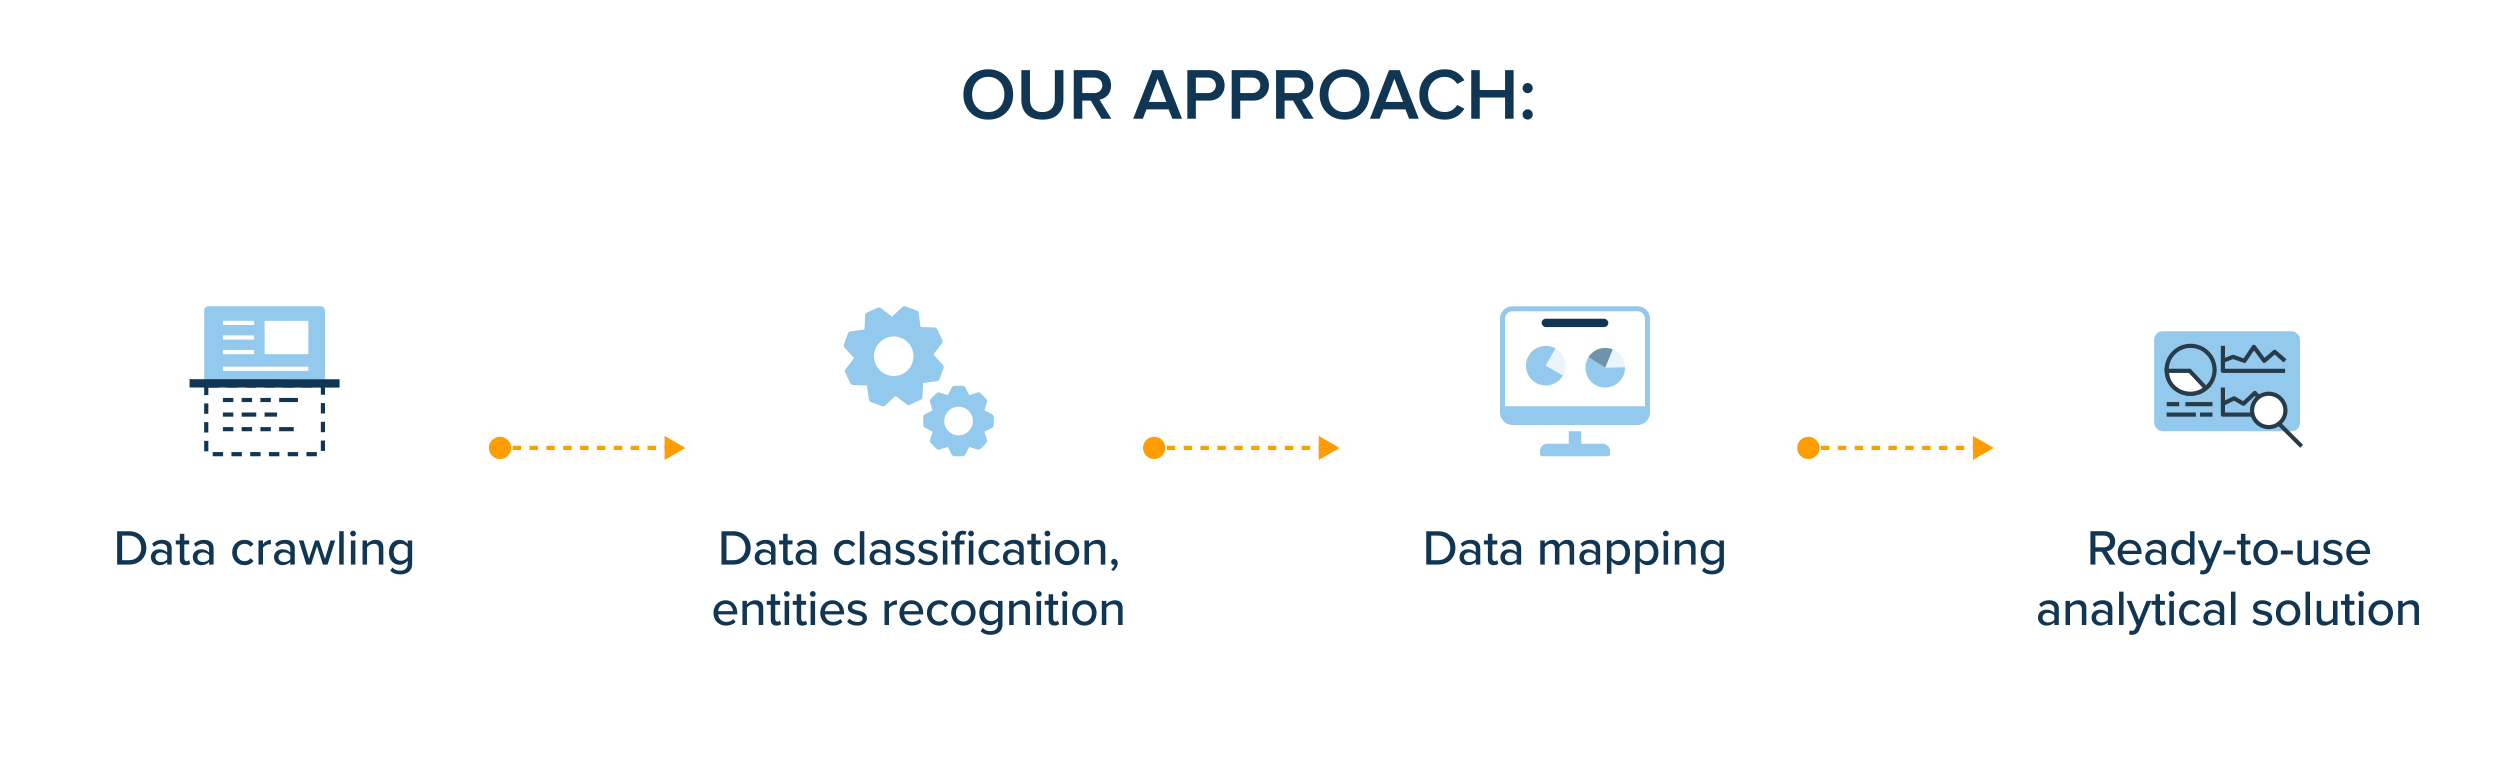 <svg width="1200" height="368" fill="none" xmlns="http://www.w3.org/2000/svg">
  <g filter="url(#a)">
    <rect x="14" y="98" width="226" height="234" rx="8" fill="#fff"/>
  </g>
  <g filter="url(#b)">
    <rect x="329" y="98" width="225" height="234" rx="8" fill="#fff"/>
  </g>
  <g filter="url(#c)">
    <rect x="643" y="98" width="225" height="234" rx="8" fill="#fff"/>
  </g>
  <g filter="url(#d)">
    <rect x="957" y="98" width="226" height="234" rx="8" fill="#fff"/>
  </g>
  <path d="M482.945 54.025c-2.24 2.263-5.098 3.395-8.575 3.395-3.477 0-6.335-1.132-8.575-3.395-2.24-2.287-3.36-5.18-3.36-8.68s1.12-6.382 3.36-8.645c2.24-2.287 5.098-3.43 8.575-3.43 3.477 0 6.335 1.143 8.575 3.43 2.24 2.263 3.36 5.145 3.36 8.645s-1.12 6.393-3.36 8.68Zm-8.575-.245c2.31 0 4.177-.793 5.6-2.38 1.423-1.61 2.135-3.628 2.135-6.055 0-2.45-.712-4.468-2.135-6.055-1.423-1.587-3.29-2.38-5.6-2.38-2.333 0-4.212.793-5.635 2.38-1.4 1.587-2.1 3.605-2.1 6.055 0 2.45.7 4.468 2.1 6.055 1.423 1.587 3.302 2.38 5.635 2.38Zm25.993 3.64c-3.314 0-5.834-.863-7.56-2.59-1.704-1.727-2.555-4.072-2.555-7.035v-14.14h4.13v14c0 1.89.513 3.383 1.54 4.48 1.05 1.097 2.531 1.645 4.445 1.645 1.913 0 3.383-.548 4.41-1.645 1.026-1.097 1.54-2.59 1.54-4.48v-14h4.13V47.76c0 2.987-.864 5.343-2.59 7.07-1.704 1.727-4.2 2.59-7.49 2.59Zm33.101-.42h-4.725l-5.18-8.715h-4.06V57h-4.095V33.655h10.255c2.287 0 4.13.677 5.53 2.03 1.4 1.353 2.1 3.115 2.1 5.285 0 1.96-.537 3.535-1.61 4.725-1.073 1.167-2.38 1.878-3.92 2.135l5.705 9.17Zm-8.365-12.32c1.167 0 2.123-.338 2.87-1.015.747-.677 1.12-1.575 1.12-2.695 0-1.12-.373-2.018-1.12-2.695-.747-.677-1.703-1.015-2.87-1.015h-5.6v7.42h5.6ZM567.371 57h-4.655l-1.715-4.48h-10.71L548.576 57h-4.655l9.17-23.345h5.11L567.371 57Zm-7.525-8.085-4.2-11.13-4.2 11.13h8.4ZM574.016 57h-4.095V33.655h10.255c2.356 0 4.211.7 5.565 2.1 1.376 1.4 2.065 3.138 2.065 5.215 0 2.053-.689 3.792-2.065 5.215-1.354 1.4-3.209 2.1-5.565 2.1h-6.16V57Zm5.6-12.32c1.166 0 2.123-.338 2.87-1.015.746-.677 1.12-1.575 1.12-2.695 0-1.12-.374-2.018-1.12-2.695-.747-.677-1.704-1.015-2.87-1.015h-5.6v7.42h5.6ZM595.309 57h-4.095V33.655h10.255c2.357 0 4.212.7 5.565 2.1 1.377 1.4 2.065 3.138 2.065 5.215 0 2.053-.688 3.792-2.065 5.215-1.353 1.4-3.208 2.1-5.565 2.1h-6.16V57Zm5.6-12.32c1.167 0 2.124-.338 2.87-1.015.747-.677 1.12-1.575 1.12-2.695 0-1.12-.373-2.018-1.12-2.695-.746-.677-1.703-1.015-2.87-1.015h-5.6v7.42h5.6ZM630.568 57h-4.725l-5.18-8.715h-4.06V57h-4.095V33.655h10.255c2.287 0 4.13.677 5.53 2.03 1.4 1.353 2.1 3.115 2.1 5.285 0 1.96-.536 3.535-1.61 4.725-1.073 1.167-2.38 1.878-3.92 2.135l5.705 9.17Zm-8.365-12.32c1.167 0 2.124-.338 2.87-1.015.747-.677 1.12-1.575 1.12-2.695 0-1.12-.373-2.018-1.12-2.695-.746-.677-1.703-1.015-2.87-1.015h-5.6v7.42h5.6Zm31.743 9.345c-2.24 2.263-5.098 3.395-8.575 3.395-3.477 0-6.335-1.132-8.575-3.395-2.24-2.287-3.36-5.18-3.36-8.68s1.12-6.382 3.36-8.645c2.24-2.287 5.098-3.43 8.575-3.43 3.477 0 6.335 1.143 8.575 3.43 2.24 2.263 3.36 5.145 3.36 8.645s-1.12 6.393-3.36 8.68Zm-8.575-.245c2.31 0 4.177-.793 5.6-2.38 1.423-1.61 2.135-3.628 2.135-6.055 0-2.45-.712-4.468-2.135-6.055-1.423-1.587-3.29-2.38-5.6-2.38-2.333 0-4.212.793-5.635 2.38-1.4 1.587-2.1 3.605-2.1 6.055 0 2.45.7 4.468 2.1 6.055 1.423 1.587 3.302 2.38 5.635 2.38ZM681.018 57h-4.655l-1.715-4.48h-10.71L662.223 57h-4.655l9.17-23.345h5.11L681.018 57Zm-7.525-8.085-4.2-11.13-4.2 11.13h8.4Zm20.045 8.505c-3.5 0-6.417-1.12-8.75-3.36-2.334-2.263-3.5-5.168-3.5-8.715 0-3.547 1.166-6.44 3.5-8.68 2.333-2.263 5.25-3.395 8.75-3.395 4.06 0 7.186 1.75 9.38 5.25l-3.5 1.785c-.584-1.003-1.412-1.82-2.485-2.45a6.484 6.484 0 0 0-3.395-.945c-2.31 0-4.235.793-5.775 2.38-1.517 1.587-2.275 3.605-2.275 6.055 0 2.45.758 4.468 2.275 6.055 1.54 1.587 3.465 2.38 5.775 2.38 1.236 0 2.38-.315 3.43-.945 1.05-.63 1.866-1.447 2.45-2.45l3.5 1.785c-2.24 3.5-5.367 5.25-9.38 5.25ZM726.53 57h-4.095V46.815H710.29V57h-4.095V33.655h4.095v9.555h12.145v-9.555h4.095V57Zm8.458-12.985c-.49.49-1.062.735-1.715.735s-1.225-.245-1.715-.735-.735-1.062-.735-1.715.245-1.225.735-1.715 1.062-.735 1.715-.735 1.225.245 1.715.735.735 1.062.735 1.715-.245 1.225-.735 1.715Zm0 12.67c-.49.467-1.062.7-1.715.7s-1.225-.233-1.715-.7c-.49-.49-.735-1.073-.735-1.75s.245-1.248.735-1.715c.49-.49 1.062-.735 1.715-.735s1.225.245 1.715.735c.49.467.735 1.038.735 1.715s-.245 1.26-.735 1.75Z" fill="#103654"/>
  <rect x="98" y="147" width="58" height="37" rx="2" fill="#92C9EC"/>
  <rect x="99" y="185" width="56" height="33" rx="1" stroke="#103654" stroke-width="2" stroke-miterlimit="3.864" stroke-dasharray="5 4"/>
  <path stroke="#fff" stroke-width="2" d="M107 162h15M107 169h15M107 155h15M107 184h41M107 177h41"/>
  <path fill="#fff" d="M127 154h21v16h-21z"/>
  <path d="m91 184 72 .055" stroke="#103654" stroke-width="4"/>
  <path stroke="#103654" stroke-width="2" d="M107 206h5M116 206h5M125 206h5M134 206h7M107 199h5M116 199h7M127 199h6M107 192h5M116 192h5M125 192h5M134 192h9"/>
  <path d="M61.937 271c4.992 0 8.304-3.36 8.304-7.992 0-4.608-3.312-8.016-8.304-8.016h-5.712V271h5.712Zm-3.312-13.896h3.312c3.768 0 5.832 2.616 5.832 5.904 0 3.24-2.136 5.88-5.832 5.88h-3.312v-11.784ZM82.411 271v-7.824c0-2.952-2.136-4.056-4.656-4.056-1.872 0-3.456.624-4.752 1.896l.936 1.488c1.032-1.032 2.16-1.536 3.48-1.536 1.656 0 2.832.864 2.832 2.304v1.92c-.888-1.032-2.232-1.536-3.792-1.536-1.944 0-4.032 1.152-4.032 3.792 0 2.544 2.112 3.84 4.032 3.84 1.56 0 2.88-.552 3.792-1.56V271h2.16Zm-2.16-2.544c-.648.864-1.776 1.32-2.976 1.32-1.56 0-2.664-.936-2.664-2.304 0-1.368 1.104-2.304 2.664-2.304 1.2 0 2.328.456 2.976 1.32v1.968Zm8.813 2.832c1.129 0 1.8-.312 2.257-.744l-.552-1.632c-.217.24-.672.456-1.177.456-.743 0-1.127-.6-1.127-1.416v-6.648h2.352v-1.896h-2.352v-3.168h-2.16v3.168h-1.92v1.896h1.92v7.128c0 1.824.935 2.856 2.76 2.856ZM102.52 271v-7.824c0-2.952-2.136-4.056-4.655-4.056-1.872 0-3.456.624-4.752 1.896l.936 1.488c1.031-1.032 2.16-1.536 3.48-1.536 1.656 0 2.831.864 2.831 2.304v1.92c-.888-1.032-2.231-1.536-3.791-1.536-1.945 0-4.032 1.152-4.032 3.792 0 2.544 2.111 3.84 4.031 3.84 1.56 0 2.88-.552 3.792-1.56V271h2.16Zm-2.16-2.544c-.647.864-1.775 1.32-2.975 1.32-1.56 0-2.665-.936-2.665-2.304 0-1.368 1.105-2.304 2.665-2.304 1.2 0 2.328.456 2.975 1.32v1.968Zm11.089-3.264c0 3.48 2.4 6.096 5.904 6.096 2.184 0 3.504-.912 4.344-2.04l-1.44-1.32c-.696.96-1.632 1.44-2.808 1.44-2.28 0-3.744-1.776-3.744-4.176 0-2.4 1.464-4.152 3.744-4.152 1.176 0 2.112.456 2.808 1.44l1.44-1.32c-.84-1.128-2.16-2.04-4.344-2.04-3.504 0-5.904 2.592-5.904 6.072ZM126.236 271v-8.064c.504-.864 1.968-1.68 3.048-1.68.288 0 .528.024.744.072v-2.184c-1.536 0-2.904.888-3.792 2.04v-1.776h-2.16V271h2.16Zm15.261 0v-7.824c0-2.952-2.136-4.056-4.656-4.056-1.872 0-3.456.624-4.752 1.896l.936 1.488c1.032-1.032 2.16-1.536 3.48-1.536 1.656 0 2.832.864 2.832 2.304v1.92c-.888-1.032-2.232-1.536-3.792-1.536-1.944 0-4.032 1.152-4.032 3.792 0 2.544 2.112 3.84 4.032 3.84 1.56 0 2.88-.552 3.792-1.56V271h2.16Zm-2.16-2.544c-.648.864-1.776 1.32-2.976 1.32-1.56 0-2.664-.936-2.664-2.304 0-1.368 1.104-2.304 2.664-2.304 1.2 0 2.328.456 2.976 1.32v1.968ZM157.246 271l3.648-11.592h-2.256l-2.64 8.832-2.904-8.832h-1.872l-2.904 8.832-2.64-8.832h-2.256L147.07 271h2.232l2.856-8.904 2.856 8.904h2.232Zm7.732 0v-16.008h-2.16V271h2.16Zm4.497-13.536c.768 0 1.392-.6 1.392-1.368 0-.768-.624-1.392-1.392-1.392-.744 0-1.392.624-1.392 1.392 0 .768.648 1.368 1.392 1.368ZM170.579 271v-11.592h-2.16V271h2.16Zm13.426 0v-8.136c0-2.448-1.272-3.744-3.72-3.744-1.8 0-3.336.984-4.104 1.92v-1.632h-2.16V271h2.16v-8.28c.624-.864 1.848-1.68 3.192-1.68 1.488 0 2.472.624 2.472 2.544V271h2.16Zm3.326 2.976c1.392 1.32 2.808 1.728 4.752 1.728 2.856 0 5.76-1.176 5.76-5.16v-11.136h-2.16v1.68c-.936-1.248-2.304-1.968-3.816-1.968-3 0-5.16 2.256-5.16 5.976 0 3.792 2.16 6 5.16 6 1.56 0 2.928-.84 3.816-1.992v1.512c0 2.448-1.8 3.312-3.6 3.312-1.584 0-2.76-.432-3.72-1.536l-1.032 1.584Zm8.352-6.528c-.6.936-1.92 1.728-3.216 1.728-2.16 0-3.504-1.68-3.504-4.08 0-2.376 1.344-4.056 3.504-4.056 1.296 0 2.616.768 3.216 1.704v4.704Z" fill="#103654"/>
  <g clip-path="url(#e)" fill="#92C9EC">
    <path d="m476.184 198.848-3.659-1.905 1.24-3.945a1.517 1.517 0 0 0-.378-1.527l-2.676-2.676a1.517 1.517 0 0 0-1.527-.378l-3.945 1.24-1.905-3.659a1.507 1.507 0 0 0-1.346-.816h-3.794c-.56 0-1.089.317-1.346.816l-1.905 3.659-3.945-1.24a1.483 1.483 0 0 0-1.512.378l-2.691 2.676a1.517 1.517 0 0 0-.378 1.527l1.24 3.945-3.659 1.905a1.507 1.507 0 0 0-.816 1.346v3.794c0 .56.317 1.089.816 1.346l3.659 1.904-1.24 3.931a1.501 1.501 0 0 0 .378 1.527l2.691 2.691c.393.408.983.544 1.512.378l3.945-1.24 1.905 3.659c.257.498.786.816 1.346.816h3.794c.575 0 1.089-.318 1.346-.816l1.905-3.659 3.945 1.24c.529.166 1.119.03 1.527-.378l2.676-2.691c.408-.393.544-.983.378-1.527l-1.24-3.931 3.659-1.904c.499-.257.816-.786.816-1.346v-3.794c0-.575-.318-1.089-.816-1.346Zm-16.086 10.114a6.884 6.884 0 0 1-6.878-6.879c0-3.779 3.084-6.863 6.878-6.863 3.78 0 6.864 3.084 6.864 6.863 0 3.795-3.084 6.879-6.864 6.879ZM450.985 181.976l1.929-5.307c.181-.542.076-1.13-.316-1.537l-4.567-4.99 4.1-5.367c.346-.452.407-1.04.181-1.552l-2.397-5.126a1.524 1.524 0 0 0-1.311-.874l-6.752-.286-.889-6.694a1.5 1.5 0 0 0-.98-1.221l-5.32-1.929a1.515 1.515 0 0 0-1.537.301l-4.974 4.583-5.38-4.115a1.487 1.487 0 0 0-1.553-.166l-5.124 2.397a1.478 1.478 0 0 0-.859 1.296l-.287 6.769-6.706.889a1.518 1.518 0 0 0-1.221.98l-1.929 5.321a1.482 1.482 0 0 0 .301 1.523l4.582 4.99-4.115 5.366c-.331.452-.406 1.055-.165 1.553l2.396 5.125c.241.513.739.844 1.311.874l6.752.287.889 6.708c.076.558.453 1.025.98 1.221l5.32 1.914a1.517 1.517 0 0 0 1.538-.301l4.973-4.583 5.381 4.116a1.48 1.48 0 0 0 1.552.165l5.124-2.396c.498-.227.844-.739.859-1.297l.287-6.753 6.706-.905c.558-.06 1.025-.452 1.221-.979Zm-17.965-2.382a9.477 9.477 0 0 1-4.009.889 9.523 9.523 0 0 1-8.591-5.457 9.456 9.456 0 0 1-.331-7.251 9.446 9.446 0 0 1 4.898-5.351 9.273 9.273 0 0 1 4.009-.905c3.662 0 7.038 2.156 8.591 5.472 2.215 4.734.166 10.387-4.567 12.603Z"/>
  </g>
  <path d="M352.014 271c4.992 0 8.304-3.36 8.304-7.992 0-4.608-3.312-8.016-8.304-8.016h-5.712V271h5.712Zm-3.312-13.896h3.312c3.768 0 5.832 2.616 5.832 5.904 0 3.24-2.136 5.88-5.832 5.88h-3.312v-11.784ZM372.248 271v-7.824c0-2.952-2.136-4.056-4.656-4.056-1.872 0-3.456.624-4.752 1.896l.936 1.488c1.032-1.032 2.16-1.536 3.48-1.536 1.656 0 2.832.864 2.832 2.304v1.92c-.888-1.032-2.232-1.536-3.792-1.536-1.944 0-4.032 1.152-4.032 3.792 0 2.544 2.112 3.84 4.032 3.84 1.56 0 2.88-.552 3.792-1.56V271h2.16Zm-2.16-2.544c-.648.864-1.776 1.32-2.976 1.32-1.56 0-2.664-.936-2.664-2.304 0-1.368 1.104-2.304 2.664-2.304 1.2 0 2.328.456 2.976 1.32v1.968Zm8.573 2.832c1.128 0 1.8-.312 2.256-.744l-.552-1.632c-.216.24-.672.456-1.176.456-.744 0-1.128-.6-1.128-1.416v-6.648h2.352v-1.896h-2.352v-3.168h-2.16v3.168h-1.92v1.896h1.92v7.128c0 1.824.936 2.856 2.76 2.856Zm13.216-.288v-7.824c0-2.952-2.136-4.056-4.656-4.056-1.872 0-3.456.624-4.752 1.896l.936 1.488c1.032-1.032 2.16-1.536 3.48-1.536 1.656 0 2.832.864 2.832 2.304v1.92c-.888-1.032-2.232-1.536-3.792-1.536-1.944 0-4.032 1.152-4.032 3.792 0 2.544 2.112 3.84 4.032 3.84 1.56 0 2.88-.552 3.792-1.56V271h2.16Zm-2.16-2.544c-.648.864-1.776 1.32-2.976 1.32-1.56 0-2.664-.936-2.664-2.304 0-1.368 1.104-2.304 2.664-2.304 1.2 0 2.328.456 2.976 1.32v1.968Zm10.609-3.264c0 3.48 2.4 6.096 5.904 6.096 2.184 0 3.504-.912 4.344-2.04l-1.44-1.32c-.696.96-1.632 1.44-2.808 1.44-2.28 0-3.744-1.776-3.744-4.176 0-2.4 1.464-4.152 3.744-4.152 1.176 0 2.112.456 2.808 1.44l1.44-1.32c-.84-1.128-2.16-2.04-4.344-2.04-3.504 0-5.904 2.592-5.904 6.072ZM414.873 271v-16.008h-2.16V271h2.16Zm12.513 0v-7.824c0-2.952-2.136-4.056-4.656-4.056-1.872 0-3.456.624-4.752 1.896l.936 1.488c1.032-1.032 2.16-1.536 3.48-1.536 1.656 0 2.832.864 2.832 2.304v1.92c-.888-1.032-2.232-1.536-3.792-1.536-1.944 0-4.032 1.152-4.032 3.792 0 2.544 2.112 3.84 4.032 3.84 1.56 0 2.88-.552 3.792-1.56V271h2.16Zm-2.16-2.544c-.648.864-1.776 1.32-2.976 1.32-1.56 0-2.664-.936-2.664-2.304 0-1.368 1.104-2.304 2.664-2.304 1.2 0 2.328.456 2.976 1.32v1.968Zm4.374 1.032c1.176 1.2 2.88 1.8 4.824 1.8 3.048 0 4.68-1.56 4.68-3.552 0-2.664-2.4-3.216-4.416-3.672-1.44-.336-2.688-.672-2.688-1.68 0-.936.912-1.512 2.376-1.512s2.76.6 3.432 1.416l.96-1.512c-.984-.936-2.424-1.656-4.416-1.656-2.832 0-4.416 1.584-4.416 3.432 0 2.496 2.304 3.024 4.272 3.48 1.488.336 2.808.72 2.808 1.872 0 .984-.864 1.656-2.496 1.656-1.56 0-3.096-.792-3.888-1.656l-1.032 1.584Zm10.986 0c1.176 1.2 2.88 1.8 4.824 1.8 3.048 0 4.68-1.56 4.68-3.552 0-2.664-2.4-3.216-4.416-3.672-1.44-.336-2.688-.672-2.688-1.68 0-.936.912-1.512 2.376-1.512s2.76.6 3.432 1.416l.96-1.512c-.984-.936-2.424-1.656-4.416-1.656-2.832 0-4.416 1.584-4.416 3.432 0 2.496 2.304 3.024 4.272 3.48 1.488.336 2.808.72 2.808 1.872 0 .984-.864 1.656-2.496 1.656-1.56 0-3.096-.792-3.888-1.656l-1.032 1.584Zm13.051-12.024c.768 0 1.392-.6 1.392-1.368 0-.768-.624-1.392-1.392-1.392-.744 0-1.392.624-1.392 1.392 0 .768.648 1.368 1.392 1.368ZM454.741 271v-11.592h-2.16V271h2.16Zm11.361-13.536c.768 0 1.392-.6 1.392-1.368 0-.768-.624-1.392-1.392-1.392-.744 0-1.392.624-1.392 1.392 0 .768.648 1.368 1.392 1.368Zm-5.472 3.84h2.352v-1.896h-2.352v-.768c0-1.392.648-2.112 1.728-2.112.432 0 .768.096 1.032.264l.504-1.608c-.504-.288-1.152-.432-1.896-.432-2.064 0-3.528 1.392-3.528 3.888v.768h-1.92v1.896h1.92V271h2.16v-9.696Zm6.576 9.696v-11.592h-2.16V271h2.16Zm2.479-5.808c0 3.48 2.4 6.096 5.904 6.096 2.184 0 3.504-.912 4.344-2.04l-1.44-1.32c-.696.96-1.632 1.44-2.808 1.44-2.28 0-3.744-1.776-3.744-4.176 0-2.4 1.464-4.152 3.744-4.152 1.176 0 2.112.456 2.808 1.44l1.44-1.32c-.84-1.128-2.16-2.04-4.344-2.04-3.504 0-5.904 2.592-5.904 6.072ZM491.384 271v-7.824c0-2.952-2.136-4.056-4.656-4.056-1.872 0-3.456.624-4.752 1.896l.936 1.488c1.032-1.032 2.16-1.536 3.48-1.536 1.656 0 2.832.864 2.832 2.304v1.92c-.888-1.032-2.232-1.536-3.792-1.536-1.944 0-4.032 1.152-4.032 3.792 0 2.544 2.112 3.84 4.032 3.84 1.56 0 2.88-.552 3.792-1.56V271h2.16Zm-2.16-2.544c-.648.864-1.776 1.32-2.976 1.32-1.56 0-2.664-.936-2.664-2.304 0-1.368 1.104-2.304 2.664-2.304 1.2 0 2.328.456 2.976 1.32v1.968Zm8.573 2.832c1.128 0 1.8-.312 2.256-.744l-.552-1.632c-.216.24-.672.456-1.176.456-.744 0-1.128-.6-1.128-1.416v-6.648h2.352v-1.896h-2.352v-3.168h-2.16v3.168h-1.92v1.896h1.92v7.128c0 1.824.936 2.856 2.76 2.856Zm4.96-13.824c.768 0 1.392-.6 1.392-1.368 0-.768-.624-1.392-1.392-1.392-.744 0-1.392.624-1.392 1.392 0 .768.648 1.368 1.392 1.368ZM503.861 271v-11.592h-2.16V271h2.16Zm8.338.288c3.624 0 5.856-2.736 5.856-6.096 0-3.336-2.232-6.072-5.856-6.072-3.6 0-5.856 2.736-5.856 6.072 0 3.36 2.256 6.096 5.856 6.096Zm0-1.92c-2.304 0-3.6-1.968-3.6-4.176 0-2.184 1.296-4.152 3.6-4.152 2.328 0 3.6 1.968 3.6 4.152 0 2.208-1.272 4.176-3.6 4.176ZM530.541 271v-8.136c0-2.448-1.272-3.744-3.72-3.744-1.8 0-3.336.984-4.104 1.92v-1.632h-2.16V271h2.16v-8.28c.624-.864 1.848-1.68 3.192-1.68 1.488 0 2.472.624 2.472 2.544V271h2.16Zm3.83 3.12c1.224-.864 2.112-2.304 2.112-3.864 0-1.272-.792-1.992-1.68-1.992-.816 0-1.464.648-1.464 1.464 0 .792.552 1.368 1.296 1.368.12 0 .312-.048.36-.048-.12.792-.864 1.752-1.632 2.232l1.008.84Zm-191.919 20.072c0 3.648 2.544 6.096 6 6.096 1.872 0 3.504-.6 4.656-1.728l-1.008-1.416c-.864.888-2.208 1.368-3.432 1.368-2.328 0-3.768-1.632-3.936-3.6h9.168v-.528c0-3.552-2.16-6.264-5.64-6.264-3.384 0-5.808 2.712-5.808 6.072Zm5.808-4.296c2.448 0 3.48 1.92 3.528 3.456h-7.08c.12-1.584 1.224-3.456 3.552-3.456ZM366.346 300v-8.136c0-2.448-1.272-3.744-3.72-3.744-1.8 0-3.336.984-4.104 1.92v-1.632h-2.16V300h2.16v-8.28c.624-.864 1.848-1.68 3.192-1.68 1.488 0 2.472.624 2.472 2.544V300h2.16Zm6.374.288c1.128 0 1.8-.312 2.256-.744l-.552-1.632c-.216.24-.672.456-1.176.456-.744 0-1.128-.6-1.128-1.416v-6.648h2.352v-1.896h-2.352v-3.168h-2.16v3.168h-1.92v1.896h1.92v7.128c0 1.824.936 2.856 2.76 2.856Zm4.96-13.824c.768 0 1.392-.6 1.392-1.368 0-.768-.624-1.392-1.392-1.392-.744 0-1.392.624-1.392 1.392 0 .768.648 1.368 1.392 1.368ZM378.784 300v-11.592h-2.16V300h2.16Zm6.394.288c1.127 0 1.799-.312 2.256-.744l-.552-1.632c-.216.24-.673.456-1.176.456-.745 0-1.129-.6-1.129-1.416v-6.648h2.353v-1.896h-2.353v-3.168h-2.16v3.168h-1.92v1.896h1.92v7.128c0 1.824.936 2.856 2.761 2.856Zm4.959-13.824c.768 0 1.392-.6 1.392-1.368 0-.768-.624-1.392-1.392-1.392-.744 0-1.392.624-1.392 1.392 0 .768.648 1.368 1.392 1.368ZM391.241 300v-11.592h-2.16V300h2.16Zm2.482-5.808c0 3.648 2.544 6.096 6 6.096 1.872 0 3.504-.6 4.656-1.728l-1.008-1.416c-.864.888-2.208 1.368-3.432 1.368-2.328 0-3.768-1.632-3.936-3.6h9.168v-.528c0-3.552-2.16-6.264-5.64-6.264-3.384 0-5.808 2.712-5.808 6.072Zm5.808-4.296c2.448 0 3.48 1.92 3.528 3.456h-7.08c.12-1.584 1.224-3.456 3.552-3.456Zm7.094 8.592c1.176 1.2 2.88 1.8 4.824 1.8 3.048 0 4.68-1.56 4.68-3.552 0-2.664-2.4-3.216-4.416-3.672-1.44-.336-2.688-.672-2.688-1.68 0-.936.912-1.512 2.376-1.512s2.76.6 3.432 1.416l.96-1.512c-.984-.936-2.424-1.656-4.416-1.656-2.832 0-4.416 1.584-4.416 3.432 0 2.496 2.304 3.024 4.272 3.48 1.488.336 2.808.72 2.808 1.872 0 .984-.864 1.656-2.496 1.656-1.56 0-3.096-.792-3.888-1.656l-1.032 1.584ZM426.727 300v-8.064c.504-.864 1.968-1.68 3.048-1.68.288 0 .528.024.744.072v-2.184c-1.536 0-2.904.888-3.792 2.04v-1.776h-2.16V300h2.16Zm4.989-5.808c0 3.648 2.544 6.096 6 6.096 1.872 0 3.504-.6 4.656-1.728l-1.008-1.416c-.864.888-2.208 1.368-3.432 1.368-2.328 0-3.768-1.632-3.936-3.6h9.168v-.528c0-3.552-2.16-6.264-5.64-6.264-3.384 0-5.808 2.712-5.808 6.072Zm5.808-4.296c2.448 0 3.48 1.92 3.528 3.456h-7.08c.12-1.584 1.224-3.456 3.552-3.456Zm7.382 4.296c0 3.48 2.4 6.096 5.904 6.096 2.184 0 3.504-.912 4.344-2.04l-1.44-1.32c-.696.96-1.632 1.44-2.808 1.44-2.28 0-3.744-1.776-3.744-4.176 0-2.4 1.464-4.152 3.744-4.152 1.176 0 2.112.456 2.808 1.44l1.44-1.32c-.84-1.128-2.16-2.04-4.344-2.04-3.504 0-5.904 2.592-5.904 6.072Zm17.522 6.096c3.624 0 5.856-2.736 5.856-6.096 0-3.336-2.232-6.072-5.856-6.072-3.6 0-5.856 2.736-5.856 6.072 0 3.36 2.256 6.096 5.856 6.096Zm0-1.92c-2.304 0-3.6-1.968-3.6-4.176 0-2.184 1.296-4.152 3.6-4.152 2.328 0 3.6 1.968 3.6 4.152 0 2.208-1.272 4.176-3.6 4.176Zm8.262 4.608c1.392 1.32 2.808 1.728 4.752 1.728 2.856 0 5.76-1.176 5.76-5.16v-11.136h-2.16v1.68c-.936-1.248-2.304-1.968-3.816-1.968-3 0-5.16 2.256-5.16 5.976 0 3.792 2.16 6 5.16 6 1.56 0 2.928-.84 3.816-1.992v1.512c0 2.448-1.8 3.312-3.6 3.312-1.584 0-2.76-.432-3.72-1.536l-1.032 1.584Zm8.352-6.528c-.6.936-1.92 1.728-3.216 1.728-2.16 0-3.504-1.68-3.504-4.08 0-2.376 1.344-4.056 3.504-4.056 1.296 0 2.616.768 3.216 1.704v4.704Zm15.34 3.552v-8.136c0-2.448-1.272-3.744-3.72-3.744-1.8 0-3.336.984-4.104 1.92v-1.632h-2.16V300h2.16v-8.28c.624-.864 1.848-1.68 3.192-1.68 1.488 0 2.472.624 2.472 2.544V300h2.16Zm4.238-13.536c.768 0 1.392-.6 1.392-1.368 0-.768-.624-1.392-1.392-1.392-.744 0-1.392.624-1.392 1.392 0 .768.648 1.368 1.392 1.368ZM499.724 300v-11.592h-2.16V300h2.16Zm6.394.288c1.128 0 1.8-.312 2.256-.744l-.552-1.632c-.216.24-.672.456-1.176.456-.744 0-1.128-.6-1.128-1.416v-6.648h2.352v-1.896h-2.352v-3.168h-2.16v3.168h-1.92v1.896h1.92v7.128c0 1.824.936 2.856 2.76 2.856Zm4.96-13.824c.768 0 1.392-.6 1.392-1.368 0-.768-.624-1.392-1.392-1.392-.744 0-1.392.624-1.392 1.392 0 .768.648 1.368 1.392 1.368ZM512.182 300v-11.592h-2.16V300h2.16Zm8.337.288c3.624 0 5.856-2.736 5.856-6.096 0-3.336-2.232-6.072-5.856-6.072-3.6 0-5.856 2.736-5.856 6.072 0 3.36 2.256 6.096 5.856 6.096Zm0-1.92c-2.304 0-3.6-1.968-3.6-4.176 0-2.184 1.296-4.152 3.6-4.152 2.328 0 3.6 1.968 3.6 4.152 0 2.208-1.272 4.176-3.6 4.176ZM538.862 300v-8.136c0-2.448-1.272-3.744-3.72-3.744-1.8 0-3.336.984-4.104 1.92v-1.632h-2.16V300h2.16v-8.28c.624-.864 1.848-1.68 3.192-1.68 1.488 0 2.472.624 2.472 2.544V300h2.16Z" fill="#103654"/>
  <path fill-rule="evenodd" clip-rule="evenodd" d="M786 147h-60c-3.308 0-6 2.692-6 6v45c0 3.308 2.692 6 6 6h60c3.308 0 6-2.692 6-6v-45c0-3.308-2.692-6-6-6Zm-63.6 6c0-1.985 1.615-3.6 3.6-3.6h60c1.985 0 3.6 1.615 3.6 3.6v42h-67.2v-42Z" fill="#92C9EC"/>
  <path d="M759 207h-6v6h-10.2a3.604 3.604 0 0 0-3.6 3.6v1.2c0 .664.536 1.2 1.2 1.2h31.2c.664 0 1.2-.536 1.2-1.2v-1.2c0-1.985-1.615-3.6-3.6-3.6H759v-6Z" fill="#92C9EC"/>
  <rect x="740" y="153" width="32" height="4" rx="2" fill="#103654"/>
  <path d="M746.727 167.296a9.503 9.503 0 0 0-13.942 5.828 9.504 9.504 0 0 0 3.829 10.24 9.501 9.501 0 0 0 14.346-4.749l-8.983-3.092 4.75-8.227Z" fill="#92C9EC"/>
  <path d="M750.204 180.273a9.503 9.503 0 0 0-.69-10.533 9.473 9.473 0 0 0-2.787-2.444l-4.75 8.227 8.227 4.75ZM762.075 180.89a9.502 9.502 0 0 0 17.722-2.439 9.495 9.495 0 0 0-2.509-8.598 9.5 9.5 0 0 0-3.935-2.414L770.5 176.5l-8.425 4.39Z" fill="#EAF5FB"/>
  <path d="M762.656 171.141a9.493 9.493 0 0 0-1.107 8.54 9.503 9.503 0 0 0 10.671 6.162 9.506 9.506 0 0 0 6.843-5.229 9.511 9.511 0 0 0 .935-4.328l-9.498.214-7.844-5.359Z" fill="#92C9EC"/>
  <path d="M774.106 167.711a9.498 9.498 0 0 0-11.603 3.661l7.997 5.128 3.606-8.789Z" fill="#6E93AA"/>
  <path d="M690.3 271c4.992 0 8.304-3.36 8.304-7.992 0-4.608-3.312-8.016-8.304-8.016h-5.712V271h5.712Zm-3.312-13.896h3.312c3.768 0 5.832 2.616 5.832 5.904 0 3.24-2.136 5.88-5.832 5.88h-3.312v-11.784ZM710.534 271v-7.824c0-2.952-2.136-4.056-4.656-4.056-1.872 0-3.456.624-4.752 1.896l.936 1.488c1.032-1.032 2.16-1.536 3.48-1.536 1.656 0 2.832.864 2.832 2.304v1.92c-.888-1.032-2.232-1.536-3.792-1.536-1.944 0-4.032 1.152-4.032 3.792 0 2.544 2.112 3.84 4.032 3.84 1.56 0 2.88-.552 3.792-1.56V271h2.16Zm-2.16-2.544c-.648.864-1.776 1.32-2.976 1.32-1.56 0-2.664-.936-2.664-2.304 0-1.368 1.104-2.304 2.664-2.304 1.2 0 2.328.456 2.976 1.32v1.968Zm8.574 2.832c1.128 0 1.8-.312 2.256-.744l-.552-1.632c-.216.24-.672.456-1.176.456-.744 0-1.128-.6-1.128-1.416v-6.648h2.352v-1.896h-2.352v-3.168h-2.16v3.168h-1.92v1.896h1.92v7.128c0 1.824.936 2.856 2.76 2.856Zm13.215-.288v-7.824c0-2.952-2.136-4.056-4.656-4.056-1.872 0-3.456.624-4.752 1.896l.936 1.488c1.032-1.032 2.16-1.536 3.48-1.536 1.656 0 2.832.864 2.832 2.304v1.92c-.888-1.032-2.232-1.536-3.792-1.536-1.944 0-4.032 1.152-4.032 3.792 0 2.544 2.112 3.84 4.032 3.84 1.56 0 2.88-.552 3.792-1.56V271h2.16Zm-2.16-2.544c-.648.864-1.776 1.32-2.976 1.32-1.56 0-2.664-.936-2.664-2.304 0-1.368 1.104-2.304 2.664-2.304 1.2 0 2.328.456 2.976 1.32v1.968ZM755.58 271v-8.376c0-2.328-1.152-3.504-3.288-3.504-1.704 0-3.24 1.08-3.912 2.16-.36-1.248-1.392-2.16-3.144-2.16-1.728 0-3.264 1.2-3.744 1.92v-1.632h-2.16V271h2.16v-8.28c.576-.84 1.704-1.68 2.832-1.68 1.464 0 2.04.888 2.04 2.232V271h2.16v-8.304c.552-.84 1.704-1.656 2.88-1.656 1.416 0 2.016.888 2.016 2.232V271h2.16Zm12.512 0v-7.824c0-2.952-2.136-4.056-4.656-4.056-1.872 0-3.456.624-4.752 1.896l.936 1.488c1.032-1.032 2.16-1.536 3.48-1.536 1.656 0 2.832.864 2.832 2.304v1.92c-.888-1.032-2.232-1.536-3.792-1.536-1.944 0-4.032 1.152-4.032 3.792 0 2.544 2.112 3.84 4.032 3.84 1.56 0 2.88-.552 3.792-1.56V271h2.16Zm-2.16-2.544c-.648.864-1.776 1.32-2.976 1.32-1.56 0-2.664-.936-2.664-2.304 0-1.368 1.104-2.304 2.664-2.304 1.2 0 2.328.456 2.976 1.32v1.968Zm7.541.864c.936 1.272 2.28 1.968 3.792 1.968 3.024 0 5.16-2.304 5.16-6.096 0-3.792-2.136-6.072-5.16-6.072-1.56 0-2.952.792-3.792 1.944v-1.656h-2.16v16.008h2.16v-6.096Zm6.696-4.128c0 2.424-1.32 4.176-3.48 4.176-1.32 0-2.64-.792-3.216-1.704v-4.92c.576-.936 1.896-1.704 3.216-1.704 2.16 0 3.48 1.752 3.48 4.152Zm6.916 4.128c.936 1.272 2.28 1.968 3.792 1.968 3.024 0 5.16-2.304 5.16-6.096 0-3.792-2.136-6.072-5.16-6.072-1.56 0-2.952.792-3.792 1.944v-1.656h-2.16v16.008h2.16v-6.096Zm6.696-4.128c0 2.424-1.32 4.176-3.48 4.176-1.32 0-2.64-.792-3.216-1.704v-4.92c.576-.936 1.896-1.704 3.216-1.704 2.16 0 3.48 1.752 3.48 4.152Zm5.811-7.728c.768 0 1.392-.6 1.392-1.368 0-.768-.624-1.392-1.392-1.392-.744 0-1.392.624-1.392 1.392 0 .768.648 1.368 1.392 1.368ZM800.696 271v-11.592h-2.16V271h2.16Zm13.186 0v-8.136c0-2.448-1.272-3.744-3.72-3.744-1.8 0-3.336.984-4.104 1.92v-1.632h-2.16V271h2.16v-8.28c.624-.864 1.848-1.68 3.192-1.68 1.488 0 2.472.624 2.472 2.544V271h2.16Zm3.086 2.976c1.392 1.32 2.808 1.728 4.752 1.728 2.856 0 5.76-1.176 5.76-5.16v-11.136h-2.16v1.68c-.936-1.248-2.304-1.968-3.816-1.968-3 0-5.16 2.256-5.16 5.976 0 3.792 2.16 6 5.16 6 1.56 0 2.928-.84 3.816-1.992v1.512c0 2.448-1.8 3.312-3.6 3.312-1.584 0-2.76-.432-3.72-1.536l-1.032 1.584Zm8.352-6.528c-.6.936-1.92 1.728-3.216 1.728-2.16 0-3.504-1.68-3.504-4.08 0-2.376 1.344-4.056 3.504-4.056 1.296 0 2.616.768 3.216 1.704v4.704Z" fill="#103654"/>
  <rect x="1034" y="159" width="70" height="48" rx="4" fill="#92C9EC"/>
  <path d="M1067 186v13h18.85m-18.85-5.2 5.35-2.6 4.5 2.6 5.5-5.2 2.25 2.6M1067 166v7.2m29.85 4.8H1067v-4.8m0 0 4.85-1.92 5.5 1.92 4.5-6.72 5 6.72 5-4.32 5 4.32" stroke="#283B48" stroke-width="2" stroke-linejoin="round"/>
  <path d="M1062 199h-6M1054 199h-14M1040 194h6M1049 194h13" stroke="#283B48" stroke-width="2"/>
  <circle cx="1051.5" cy="177.5" r="11.5" stroke="#283B48" stroke-width="2"/>
  <path d="M1058.78 186.284a11.566 11.566 0 0 1-5.18 2.495c-2.23.444-4.54.216-6.65-.654a11.544 11.544 0 0 1-5.16-4.236c-1.05-1.579-1.62-3.799-1.76-5.889h11.03l7.72 8.284Z" fill="#fff" stroke="#283B48" stroke-width="2"/>
  <circle cx="1089" cy="197" r="8" fill="#fff" stroke="#283B48" stroke-width="2"/>
  <path d="m1094.09 203.546 10.69 10.687" stroke="#283B48" stroke-width="2"/>
  <path d="m1015.4 271-4.11-6.408c2.04-.264 3.99-1.8 3.99-4.68 0-2.952-2.09-4.92-5.14-4.92h-6.74V271h2.4v-6.168h3l3.81 6.168h2.79Zm-2.6-11.088c0 1.68-1.24 2.808-2.97 2.808h-4.03v-5.616h4.03c1.73 0 2.97 1.128 2.97 2.808Zm3.7 5.28c0 3.648 2.54 6.096 6 6.096 1.87 0 3.5-.6 4.65-1.728l-1-1.416c-.87.888-2.21 1.368-3.44 1.368-2.32 0-3.76-1.632-3.93-3.6h9.17v-.528c0-3.552-2.16-6.264-5.64-6.264-3.39 0-5.81 2.712-5.81 6.072Zm5.81-4.296c2.44 0 3.48 1.92 3.52 3.456h-7.08c.12-1.584 1.23-3.456 3.56-3.456ZM1039.72 271v-7.824c0-2.952-2.14-4.056-4.66-4.056-1.87 0-3.45.624-4.75 1.896l.94 1.488c1.03-1.032 2.16-1.536 3.48-1.536 1.65 0 2.83.864 2.83 2.304v1.92c-.89-1.032-2.23-1.536-3.79-1.536-1.95 0-4.04 1.152-4.04 3.792 0 2.544 2.12 3.84 4.04 3.84 1.56 0 2.88-.552 3.79-1.56V271h2.16Zm-2.16-2.544c-.65.864-1.78 1.32-2.98 1.32-1.56 0-2.66-.936-2.66-2.304 0-1.368 1.1-2.304 2.66-2.304 1.2 0 2.33.456 2.98 1.32v1.968Zm15.8 2.544v-16.008h-2.16v6.096c-.94-1.248-2.31-1.968-3.8-1.968-3.02 0-5.18 2.376-5.18 6.096 0 3.792 2.16 6.072 5.18 6.072 1.54 0 2.93-.792 3.8-1.944V271h2.16Zm-2.16-3.312c-.6.936-1.9 1.68-3.22 1.68-2.16 0-3.5-1.752-3.5-4.152 0-2.424 1.34-4.176 3.5-4.176 1.32 0 2.62.768 3.22 1.704v4.944Zm4.8 7.848c.34.096.98.168 1.34.168 1.68-.024 2.96-.672 3.7-2.496l5.71-13.8h-2.33l-3.62 9.096-3.62-9.096h-2.31l4.78 11.712-.67 1.536c-.36.864-.89 1.128-1.68 1.128-.29 0-.7-.072-.96-.192l-.34 1.944Zm17.02-9.408v-1.872h-5.76v1.872h5.76Zm5.39 5.16c1.13 0 1.8-.312 2.26-.744l-.55-1.632c-.22.24-.68.456-1.18.456-.74 0-1.13-.6-1.13-1.416v-6.648h2.35v-1.896h-2.35v-3.168h-2.16v3.168h-1.92v1.896h1.92v7.128c0 1.824.94 2.856 2.76 2.856Zm9.04 0c3.63 0 5.86-2.736 5.86-6.096 0-3.336-2.23-6.072-5.86-6.072-3.6 0-5.85 2.736-5.85 6.072 0 3.36 2.25 6.096 5.85 6.096Zm0-1.92c-2.3 0-3.6-1.968-3.6-4.176 0-2.184 1.3-4.152 3.6-4.152 2.33 0 3.6 1.968 3.6 4.152 0 2.208-1.27 4.176-3.6 4.176Zm13.11-3.24v-1.872h-5.76v1.872h5.76Zm12.19 4.872v-11.592h-2.16v8.328c-.65.864-1.87 1.632-3.22 1.632-1.48 0-2.44-.576-2.44-2.496v-7.464h-2.16v8.184c0 2.448 1.22 3.696 3.69 3.696 1.78 0 3.24-.912 4.13-1.872V271h2.16Zm2.17-1.512c1.18 1.2 2.88 1.8 4.83 1.8 3.05 0 4.68-1.56 4.68-3.552 0-2.664-2.4-3.216-4.42-3.672-1.44-.336-2.69-.672-2.69-1.68 0-.936.92-1.512 2.38-1.512s2.76.6 3.43 1.416l.96-1.512c-.98-.936-2.42-1.656-4.41-1.656-2.84 0-4.42 1.584-4.42 3.432 0 2.496 2.3 3.024 4.27 3.48 1.49.336 2.81.72 2.81 1.872 0 .984-.86 1.656-2.5 1.656-1.56 0-3.09-.792-3.88-1.656l-1.04 1.584Zm11.28-4.296c0 3.648 2.54 6.096 6 6.096 1.87 0 3.5-.6 4.65-1.728l-1-1.416c-.87.888-2.21 1.368-3.44 1.368-2.32 0-3.76-1.632-3.93-3.6h9.17v-.528c0-3.552-2.16-6.264-5.64-6.264-3.39 0-5.81 2.712-5.81 6.072Zm5.81-4.296c2.44 0 3.48 1.92 3.52 3.456h-7.08c.12-1.584 1.23-3.456 3.56-3.456ZM988.231 300v-7.824c0-2.952-2.136-4.056-4.656-4.056-1.872 0-3.456.624-4.752 1.896l.936 1.488c1.032-1.032 2.16-1.536 3.48-1.536 1.656 0 2.832.864 2.832 2.304v1.92c-.888-1.032-2.232-1.536-3.792-1.536-1.944 0-4.032 1.152-4.032 3.792 0 2.544 2.112 3.84 4.032 3.84 1.56 0 2.88-.552 3.792-1.56V300h2.16Zm-2.16-2.544c-.648.864-1.776 1.32-2.976 1.32-1.56 0-2.664-.936-2.664-2.304 0-1.368 1.104-2.304 2.664-2.304 1.2 0 2.328.456 2.976 1.32v1.968ZM1001.44 300v-8.136c0-2.448-1.28-3.744-3.723-3.744-1.8 0-3.336.984-4.104 1.92v-1.632h-2.16V300h2.16v-8.28c.624-.864 1.848-1.68 3.192-1.68 1.488 0 2.472.624 2.472 2.544V300h2.163Zm12.49 0v-7.824c0-2.952-2.14-4.056-4.66-4.056-1.87 0-3.45.624-4.75 1.896l.94 1.488c1.03-1.032 2.16-1.536 3.48-1.536 1.65 0 2.83.864 2.83 2.304v1.92c-.89-1.032-2.23-1.536-3.79-1.536-1.95 0-4.03 1.152-4.03 3.792 0 2.544 2.11 3.84 4.03 3.84 1.56 0 2.88-.552 3.79-1.56V300h2.16Zm-2.16-2.544c-.65.864-1.78 1.32-2.98 1.32-1.56 0-2.66-.936-2.66-2.304 0-1.368 1.1-2.304 2.66-2.304 1.2 0 2.33.456 2.98 1.32v1.968Zm7.54 2.544v-16.008h-2.16V300h2.16Zm2.63 4.536c.33.096.98.168 1.34.168 1.68-.024 2.95-.672 3.7-2.496l5.71-13.8h-2.33l-3.62 9.096-3.63-9.096h-2.3l4.78 11.712-.68 1.536c-.36.864-.88 1.128-1.68 1.128-.28 0-.69-.072-.96-.192l-.33 1.944Zm15.46-4.248c1.12 0 1.8-.312 2.25-.744l-.55-1.632c-.22.24-.67.456-1.18.456-.74 0-1.12-.6-1.12-1.416v-6.648h2.35v-1.896h-2.35v-3.168h-2.16v3.168h-1.92v1.896h1.92v7.128c0 1.824.93 2.856 2.76 2.856Zm4.96-13.824c.76 0 1.39-.6 1.39-1.368 0-.768-.63-1.392-1.39-1.392-.75 0-1.4.624-1.4 1.392 0 .768.65 1.368 1.4 1.368Zm1.1 13.536v-11.592h-2.16V300h2.16Zm2.48-5.808c0 3.48 2.4 6.096 5.91 6.096 2.18 0 3.5-.912 4.34-2.04l-1.44-1.32c-.7.96-1.63 1.44-2.81 1.44-2.28 0-3.74-1.776-3.74-4.176 0-2.4 1.46-4.152 3.74-4.152 1.18 0 2.11.456 2.81 1.44l1.44-1.32c-.84-1.128-2.16-2.04-4.34-2.04-3.51 0-5.91 2.592-5.91 6.072Zm21.7 5.808v-7.824c0-2.952-2.14-4.056-4.66-4.056-1.87 0-3.45.624-4.75 1.896l.94 1.488c1.03-1.032 2.16-1.536 3.48-1.536 1.65 0 2.83.864 2.83 2.304v1.92c-.89-1.032-2.23-1.536-3.79-1.536-1.95 0-4.03 1.152-4.03 3.792 0 2.544 2.11 3.84 4.03 3.84 1.56 0 2.88-.552 3.79-1.56V300h2.16Zm-2.16-2.544c-.65.864-1.78 1.32-2.98 1.32-1.56 0-2.66-.936-2.66-2.304 0-1.368 1.1-2.304 2.66-2.304 1.2 0 2.33.456 2.98 1.32v1.968Zm7.54 2.544v-16.008h-2.16V300h2.16Zm8.14-1.512c1.18 1.2 2.88 1.8 4.83 1.8 3.04 0 4.68-1.56 4.68-3.552 0-2.664-2.4-3.216-4.42-3.672-1.44-.336-2.69-.672-2.69-1.68 0-.936.91-1.512 2.38-1.512 1.46 0 2.76.6 3.43 1.416l.96-1.512c-.98-.936-2.42-1.656-4.42-1.656-2.83 0-4.41 1.584-4.41 3.432 0 2.496 2.3 3.024 4.27 3.48 1.49.336 2.81.72 2.81 1.872 0 .984-.87 1.656-2.5 1.656-1.56 0-3.09-.792-3.89-1.656l-1.03 1.584Zm17.13 1.8c3.63 0 5.86-2.736 5.86-6.096 0-3.336-2.23-6.072-5.86-6.072-3.6 0-5.85 2.736-5.85 6.072 0 3.36 2.25 6.096 5.85 6.096Zm0-1.92c-2.3 0-3.6-1.968-3.6-4.176 0-2.184 1.3-4.152 3.6-4.152 2.33 0 3.6 1.968 3.6 4.152 0 2.208-1.27 4.176-3.6 4.176Zm10.52 1.632v-16.008h-2.16V300h2.16Zm13.19 0v-11.592h-2.16v8.328c-.65.864-1.88 1.632-3.22 1.632-1.49 0-2.45-.576-2.45-2.496v-7.464h-2.16v8.184c0 2.448 1.23 3.696 3.7 3.696 1.77 0 3.24-.912 4.13-1.872V300h2.16Zm6.37.288c1.13 0 1.8-.312 2.26-.744l-.56-1.632c-.21.24-.67.456-1.17.456-.75 0-1.13-.6-1.13-1.416v-6.648h2.35v-1.896h-2.35v-3.168h-2.16v3.168h-1.92v1.896h1.92v7.128c0 1.824.94 2.856 2.76 2.856Zm4.96-13.824c.77 0 1.39-.6 1.39-1.368a1.39 1.39 0 0 0-1.39-1.392c-.74 0-1.39.624-1.39 1.392 0 .768.65 1.368 1.39 1.368Zm1.1 13.536v-11.592h-2.16V300h2.16Zm8.34.288c3.63 0 5.86-2.736 5.86-6.096 0-3.336-2.23-6.072-5.86-6.072-3.6 0-5.85 2.736-5.85 6.072 0 3.36 2.25 6.096 5.85 6.096Zm0-1.92c-2.3 0-3.6-1.968-3.6-4.176 0-2.184 1.3-4.152 3.6-4.152 2.33 0 3.6 1.968 3.6 4.152 0 2.208-1.27 4.176-3.6 4.176Zm18.34 1.632v-8.136c0-2.448-1.27-3.744-3.72-3.744-1.8 0-3.33.984-4.1 1.92v-1.632h-2.16V300h2.16v-8.28c.62-.864 1.85-1.68 3.19-1.68 1.49 0 2.47.624 2.47 2.544V300h2.16Z" fill="#103654"/>
  <path d="M234.667 215a5.332 5.332 0 0 0 5.333 5.333 5.332 5.332 0 0 0 5.333-5.333 5.332 5.332 0 0 0-5.333-5.333 5.332 5.332 0 0 0-5.333 5.333ZM329 215l-10-5.773v11.547L329 215Zm-89 1h2.023v-2H240v2Zm6.068 0h4.046v-2h-4.046v2Zm8.091 0h4.046v-2h-4.046v2Zm8.091 0h4.045v-2h-4.045v2Zm8.091 0h4.045v-2h-4.045v2Zm8.091 0h4.045v-2h-4.045v2Zm8.091 0h4.045v-2h-4.045v2Zm8.091 0h4.045v-2h-4.045v2Zm8.091 0h4.045v-2h-4.045v2Zm8.09 0h4.046v-2h-4.046v2Zm8.091 0h4.046v-2h-4.046v2ZM548.667 215a5.332 5.332 0 0 0 5.333 5.333 5.332 5.332 0 0 0 5.333-5.333 5.332 5.332 0 0 0-5.333-5.333 5.332 5.332 0 0 0-5.333 5.333ZM643 215l-10-5.773v11.547L643 215Zm-89 1h2.023v-2H554v2Zm6.068 0h4.046v-2h-4.046v2Zm8.091 0h4.046v-2h-4.046v2Zm8.091 0h4.045v-2h-4.045v2Zm8.091 0h4.045v-2h-4.045v2Zm8.091 0h4.045v-2h-4.045v2Zm8.091 0h4.045v-2h-4.045v2Zm8.091 0h4.045v-2h-4.045v2Zm8.091 0h4.045v-2h-4.045v2Zm8.09 0h4.046v-2h-4.046v2Zm8.091 0h4.046v-2h-4.046v2ZM862.667 215a5.332 5.332 0 0 0 5.333 5.333 5.332 5.332 0 0 0 5.333-5.333 5.332 5.332 0 0 0-5.333-5.333 5.332 5.332 0 0 0-5.333 5.333ZM957 215l-10-5.773v11.547L957 215Zm-89 1h2.023v-2H868v2Zm6.068 0h4.046v-2h-4.046v2Zm8.091 0h4.046v-2h-4.046v2Zm8.091 0h4.045v-2h-4.045v2Zm8.091 0h4.045v-2h-4.045v2Zm8.091 0h4.045v-2h-4.045v2Zm8.091 0h4.045v-2h-4.045v2Zm8.091 0h4.045v-2h-4.045v2Zm8.091 0h4.045v-2h-4.045v2Zm8.09 0h4.046v-2h-4.046v2Zm8.091 0h4.046v-2h-4.046v2Z" fill="#FF9C00"/>
  <defs>
    <filter id="a" x="0" y="87" width="254" height="263" filterUnits="userSpaceOnUse" color-interpolation-filters="sRGB">
      <feFlood flood-opacity="0" result="BackgroundImageFix"/>
      <feColorMatrix in="SourceAlpha" values="0 0 0 0 0 0 0 0 0 0 0 0 0 0 0 0 0 0 127 0" result="hardAlpha"/>
      <feOffset dy="4"/>
      <feGaussianBlur stdDeviation="2.5"/>
      <feColorMatrix values="0 0 0 0 0.318 0 0 0 0 0.663 0 0 0 0 0.882 0 0 0 0.2 0"/>
      <feBlend in2="BackgroundImageFix" result="effect1_dropShadow_580_297"/>
      <feColorMatrix in="SourceAlpha" values="0 0 0 0 0 0 0 0 0 0 0 0 0 0 0 0 0 0 127 0" result="hardAlpha"/>
      <feOffset dy="3"/>
      <feGaussianBlur stdDeviation="7"/>
      <feColorMatrix values="0 0 0 0 0.318 0 0 0 0 0.663 0 0 0 0 0.882 0 0 0 0.12 0"/>
      <feBlend in2="effect1_dropShadow_580_297" result="effect2_dropShadow_580_297"/>
      <feColorMatrix in="SourceAlpha" values="0 0 0 0 0 0 0 0 0 0 0 0 0 0 0 0 0 0 127 0" result="hardAlpha"/>
      <feOffset dy="8"/>
      <feGaussianBlur stdDeviation="5"/>
      <feColorMatrix values="0 0 0 0 0.318 0 0 0 0 0.663 0 0 0 0 0.882 0 0 0 0.14 0"/>
      <feBlend in2="effect2_dropShadow_580_297" result="effect3_dropShadow_580_297"/>
      <feBlend in="SourceGraphic" in2="effect3_dropShadow_580_297" result="shape"/>
    </filter>
    <filter id="b" x="315" y="87" width="253" height="263" filterUnits="userSpaceOnUse" color-interpolation-filters="sRGB">
      <feFlood flood-opacity="0" result="BackgroundImageFix"/>
      <feColorMatrix in="SourceAlpha" values="0 0 0 0 0 0 0 0 0 0 0 0 0 0 0 0 0 0 127 0" result="hardAlpha"/>
      <feOffset dy="4"/>
      <feGaussianBlur stdDeviation="2.5"/>
      <feColorMatrix values="0 0 0 0 0.318 0 0 0 0 0.663 0 0 0 0 0.882 0 0 0 0.2 0"/>
      <feBlend in2="BackgroundImageFix" result="effect1_dropShadow_580_297"/>
      <feColorMatrix in="SourceAlpha" values="0 0 0 0 0 0 0 0 0 0 0 0 0 0 0 0 0 0 127 0" result="hardAlpha"/>
      <feOffset dy="3"/>
      <feGaussianBlur stdDeviation="7"/>
      <feColorMatrix values="0 0 0 0 0.318 0 0 0 0 0.663 0 0 0 0 0.882 0 0 0 0.12 0"/>
      <feBlend in2="effect1_dropShadow_580_297" result="effect2_dropShadow_580_297"/>
      <feColorMatrix in="SourceAlpha" values="0 0 0 0 0 0 0 0 0 0 0 0 0 0 0 0 0 0 127 0" result="hardAlpha"/>
      <feOffset dy="8"/>
      <feGaussianBlur stdDeviation="5"/>
      <feColorMatrix values="0 0 0 0 0.318 0 0 0 0 0.663 0 0 0 0 0.882 0 0 0 0.14 0"/>
      <feBlend in2="effect2_dropShadow_580_297" result="effect3_dropShadow_580_297"/>
      <feBlend in="SourceGraphic" in2="effect3_dropShadow_580_297" result="shape"/>
    </filter>
    <filter id="c" x="629" y="87" width="253" height="263" filterUnits="userSpaceOnUse" color-interpolation-filters="sRGB">
      <feFlood flood-opacity="0" result="BackgroundImageFix"/>
      <feColorMatrix in="SourceAlpha" values="0 0 0 0 0 0 0 0 0 0 0 0 0 0 0 0 0 0 127 0" result="hardAlpha"/>
      <feOffset dy="4"/>
      <feGaussianBlur stdDeviation="2.5"/>
      <feColorMatrix values="0 0 0 0 0.318 0 0 0 0 0.663 0 0 0 0 0.882 0 0 0 0.2 0"/>
      <feBlend in2="BackgroundImageFix" result="effect1_dropShadow_580_297"/>
      <feColorMatrix in="SourceAlpha" values="0 0 0 0 0 0 0 0 0 0 0 0 0 0 0 0 0 0 127 0" result="hardAlpha"/>
      <feOffset dy="3"/>
      <feGaussianBlur stdDeviation="7"/>
      <feColorMatrix values="0 0 0 0 0.318 0 0 0 0 0.663 0 0 0 0 0.882 0 0 0 0.12 0"/>
      <feBlend in2="effect1_dropShadow_580_297" result="effect2_dropShadow_580_297"/>
      <feColorMatrix in="SourceAlpha" values="0 0 0 0 0 0 0 0 0 0 0 0 0 0 0 0 0 0 127 0" result="hardAlpha"/>
      <feOffset dy="8"/>
      <feGaussianBlur stdDeviation="5"/>
      <feColorMatrix values="0 0 0 0 0.318 0 0 0 0 0.663 0 0 0 0 0.882 0 0 0 0.14 0"/>
      <feBlend in2="effect2_dropShadow_580_297" result="effect3_dropShadow_580_297"/>
      <feBlend in="SourceGraphic" in2="effect3_dropShadow_580_297" result="shape"/>
    </filter>
    <filter id="d" x="943" y="87" width="254" height="263" filterUnits="userSpaceOnUse" color-interpolation-filters="sRGB">
      <feFlood flood-opacity="0" result="BackgroundImageFix"/>
      <feColorMatrix in="SourceAlpha" values="0 0 0 0 0 0 0 0 0 0 0 0 0 0 0 0 0 0 127 0" result="hardAlpha"/>
      <feOffset dy="4"/>
      <feGaussianBlur stdDeviation="2.5"/>
      <feColorMatrix values="0 0 0 0 0.318 0 0 0 0 0.663 0 0 0 0 0.882 0 0 0 0.2 0"/>
      <feBlend in2="BackgroundImageFix" result="effect1_dropShadow_580_297"/>
      <feColorMatrix in="SourceAlpha" values="0 0 0 0 0 0 0 0 0 0 0 0 0 0 0 0 0 0 127 0" result="hardAlpha"/>
      <feOffset dy="3"/>
      <feGaussianBlur stdDeviation="7"/>
      <feColorMatrix values="0 0 0 0 0.318 0 0 0 0 0.663 0 0 0 0 0.882 0 0 0 0.12 0"/>
      <feBlend in2="effect1_dropShadow_580_297" result="effect2_dropShadow_580_297"/>
      <feColorMatrix in="SourceAlpha" values="0 0 0 0 0 0 0 0 0 0 0 0 0 0 0 0 0 0 127 0" result="hardAlpha"/>
      <feOffset dy="8"/>
      <feGaussianBlur stdDeviation="5"/>
      <feColorMatrix values="0 0 0 0 0.318 0 0 0 0 0.663 0 0 0 0 0.882 0 0 0 0.14 0"/>
      <feBlend in2="effect2_dropShadow_580_297" result="effect3_dropShadow_580_297"/>
      <feBlend in="SourceGraphic" in2="effect3_dropShadow_580_297" result="shape"/>
    </filter>
    <clipPath id="e">
      <path fill="#fff" transform="translate(405 147)" d="M0 0h72v72H0z"/>
    </clipPath>
  </defs>
</svg>
